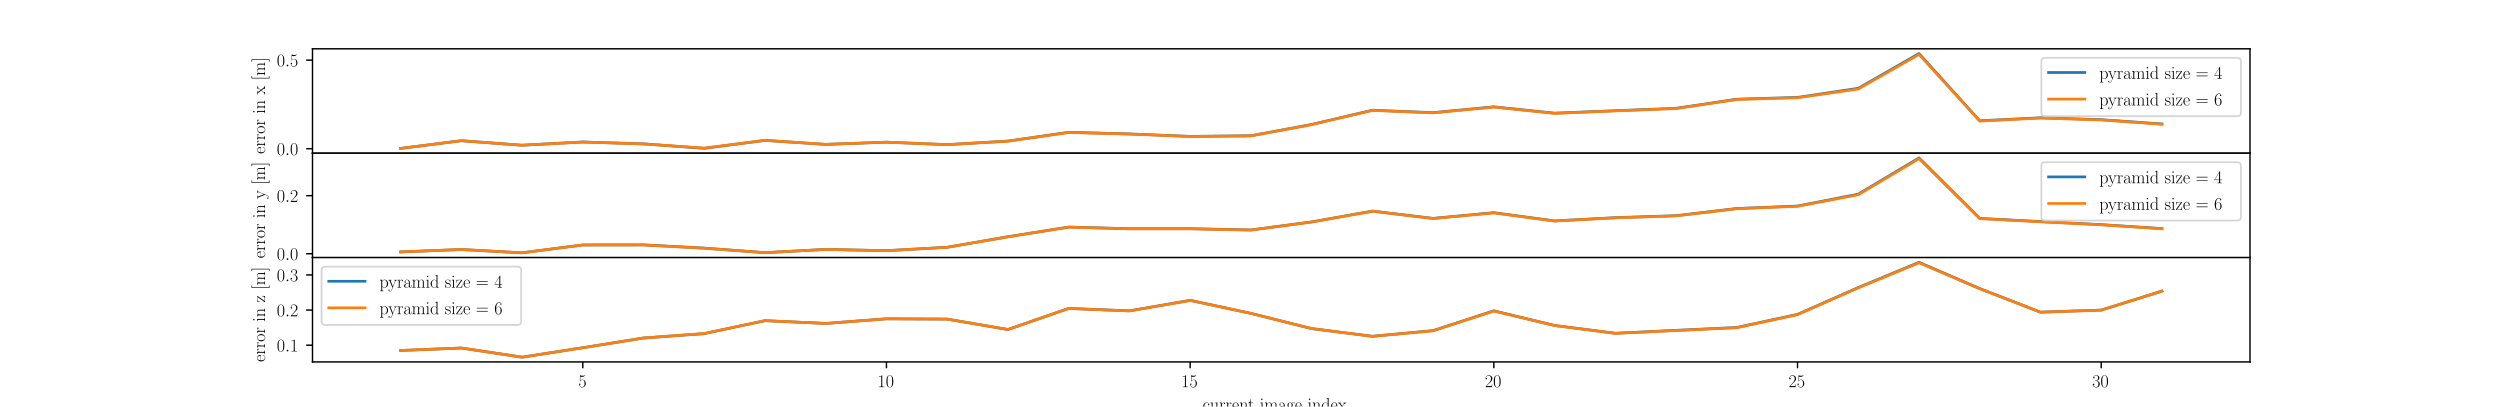 <?xml version="1.0" encoding="utf-8" standalone="no"?>
<!DOCTYPE svg PUBLIC "-//W3C//DTD SVG 1.1//EN"
  "http://www.w3.org/Graphics/SVG/1.1/DTD/svg11.dtd">
<!-- Created with matplotlib (https://matplotlib.org/) -->
<svg height="224.64pt" version="1.1" viewBox="0 0 1380.96 224.64" width="1380.96pt" xmlns="http://www.w3.org/2000/svg" xmlns:xlink="http://www.w3.org/1999/xlink">
 <defs>
  <style type="text/css">*{stroke-linecap:butt;stroke-linejoin:round;}</style>
 </defs>
 <g id="figure_1">
  <g id="patch_1">
   <path d="M 0 224.64 
L 1380.96 224.64 
L 1380.96 0 
L 0 0 
z
" style="fill:#ffffff;"/>
  </g>
  <g id="axes_1">
   <g id="patch_2">
    <path d="M 172.62 84.614 
L 1242.864 84.614 
L 1242.864 26.957 
L 172.62 26.957 
z
" style="fill:#ffffff;"/>
   </g>
   <g id="matplotlib.axis_1">
    <g id="xtick_1">
     <g id="line2d_1">
      <defs>
       <path d="M 0 0 
L 0 3.5 
" id="m73fb9f3ad2" style="stroke:#000000;stroke-width:0.8;"/>
      </defs>
      <g>
       <use style="stroke:#000000;stroke-width:0.8;" x="321.917" xlink:href="#m73fb9f3ad2" y="84.614"/>
      </g>
     </g>
    </g>
    <g id="xtick_2">
     <g id="line2d_2">
      <g>
       <use style="stroke:#000000;stroke-width:0.8;" x="489.667" xlink:href="#m73fb9f3ad2" y="84.614"/>
      </g>
     </g>
    </g>
    <g id="xtick_3">
     <g id="line2d_3">
      <g>
       <use style="stroke:#000000;stroke-width:0.8;" x="657.417" xlink:href="#m73fb9f3ad2" y="84.614"/>
      </g>
     </g>
    </g>
    <g id="xtick_4">
     <g id="line2d_4">
      <g>
       <use style="stroke:#000000;stroke-width:0.8;" x="825.167" xlink:href="#m73fb9f3ad2" y="84.614"/>
      </g>
     </g>
    </g>
    <g id="xtick_5">
     <g id="line2d_5">
      <g>
       <use style="stroke:#000000;stroke-width:0.8;" x="992.917" xlink:href="#m73fb9f3ad2" y="84.614"/>
      </g>
     </g>
    </g>
    <g id="xtick_6">
     <g id="line2d_6">
      <g>
       <use style="stroke:#000000;stroke-width:0.8;" x="1160.667" xlink:href="#m73fb9f3ad2" y="84.614"/>
      </g>
     </g>
    </g>
   </g>
   <g id="matplotlib.axis_2">
    <g id="ytick_1">
     <g id="line2d_7">
      <defs>
       <path d="M 0 0 
L -3.5 0 
" id="mda7529d924" style="stroke:#000000;stroke-width:0.8;"/>
      </defs>
      <g>
       <use style="stroke:#000000;stroke-width:0.8;" x="172.62" xlink:href="#mda7529d924" y="82.174"/>
      </g>
     </g>
     <g id="text_1">
      <!-- $\mathdefault{0.0}$ -->
      <g transform="translate(152.89 85.633)scale(0.1 -0.1)">
       <defs>
        <path d="M 42 31.844 
C 42 37.969 41.906 48.422 37.703 56.453 
C 34 63.484 28.094 66 22.906 66 
C 18.094 66 12 63.781 8.203 56.562 
C 4.203 49.016 3.797 39.672 3.797 31.844 
C 3.797 26.109 3.906 17.375 7 9.734 
C 11.297 -0.609 19 -2 22.906 -2 
C 27.5 -2 34.5 -0.109 38.594 9.438 
C 41.594 16.375 42 24.5 42 31.844 
z
M 22.906 -0.406 
C 16.5 -0.406 12.703 5.125 11.297 12.75 
C 10.203 18.688 10.203 27.328 10.203 32.953 
C 10.203 40.688 10.203 47.109 11.5 53.234 
C 13.406 61.781 19 64.391 22.906 64.391 
C 27 64.391 32.297 61.672 34.203 53.438 
C 35.5 47.719 35.594 40.984 35.594 32.953 
C 35.594 26.422 35.594 18.375 34.406 12.453 
C 32.297 1.5 26.406 -0.406 22.906 -0.406 
z
" id="CMR17-48"/>
        <path d="M 18.406 4.797 
C 18.406 7.688 16 9.688 13.594 9.688 
C 10.703 9.688 8.703 7.297 8.703 4.891 
C 8.703 2 11.094 0 13.5 0 
C 16.406 0 18.406 2.391 18.406 4.797 
z
" id="CMMI12-58"/>
       </defs>
       <use transform="scale(0.996)" xlink:href="#CMR17-48"/>
       <use transform="translate(45.69 0)scale(0.996)" xlink:href="#CMMI12-58"/>
       <use transform="translate(72.788 0)scale(0.996)" xlink:href="#CMR17-48"/>
      </g>
     </g>
    </g>
    <g id="ytick_2">
     <g id="line2d_8">
      <g>
       <use style="stroke:#000000;stroke-width:0.8;" x="172.62" xlink:href="#mda7529d924" y="33.218"/>
      </g>
     </g>
     <g id="text_2">
      <!-- $\mathdefault{0.5}$ -->
      <g transform="translate(152.89 36.678)scale(0.1 -0.1)">
       <defs>
        <path d="M 11.406 58.594 
C 12.406 58.188 16.5 56.891 20.703 56.891 
C 30 56.891 35.094 61.891 38 64.688 
C 38 65.484 38 66 37.406 66 
C 37.297 66 37.094 66 36.297 65.594 
C 32.797 64.094 28.703 63 23.703 63 
C 20.703 63 16.203 63.359 11.297 65.484 
C 10.203 66 10 66 9.906 66 
C 9.406 66 9.297 65.891 9.297 63.906 
L 9.297 34.859 
C 9.297 33.016 9.297 32.5 10.297 32.5 
C 10.797 32.5 11 32.703 11.5 33.422 
C 14.703 38.047 19.094 40 24.094 40 
C 27.594 40 35.094 37.734 35.094 20.203 
C 35.094 16.984 35.094 11.188 32.094 6.594 
C 29.594 2.484 25.703 0.391 21.406 0.391 
C 14.797 0.391 8.094 4.984 6.297 12.688 
C 6.703 12.594 7.5 12.391 7.906 12.391 
C 9.203 12.391 11.703 13.094 11.703 16.188 
C 11.703 18.891 9.797 20 7.906 20 
C 5.594 20 4.094 18.594 4.094 15.797 
C 4.094 7.094 11 -2 21.594 -2 
C 31.906 -2 41.703 6.891 41.703 19.797 
C 41.703 32.094 33.906 41.594 24.203 41.594 
C 19.094 41.594 14.797 39.688 11.406 36 
z
" id="CMR17-53"/>
       </defs>
       <use transform="scale(0.996)" xlink:href="#CMR17-48"/>
       <use transform="translate(45.69 0)scale(0.996)" xlink:href="#CMMI12-58"/>
       <use transform="translate(72.788 0)scale(0.996)" xlink:href="#CMR17-53"/>
      </g>
     </g>
    </g>
    <g id="text_3">
     <!-- error in x [m] -->
     <g transform="translate(146.399 85.023)rotate(-90)scale(0.1 -0.1)">
      <defs>
       <path d="M 38.094 23.484 
C 38.5 23.891 38.5 24.094 38.5 25.094 
C 38.5 35.172 33.094 44 21.703 44 
C 11.094 44 2.703 33.984 2.703 21.781 
C 2.703 8.656 12.203 -1 22.797 -1 
C 34 -1 38.406 9.672 38.406 11.797 
C 38.406 12.5 37.797 12.5 37.594 12.5 
C 36.906 12.5 36.797 12.297 36.406 11.078 
C 34.203 4.219 28.703 0.797 23.5 0.797 
C 19.203 0.797 14.906 3.219 12.203 7.656 
C 9.094 12.797 9.094 18.75 9.094 23.484 
z
M 9.203 25 
C 9.906 39.234 17.594 42.391 21.594 42.391 
C 28.406 42.391 33 36.062 33.094 25 
z
" id="CMR17-101"/>
       <path d="M 15 23.703 
C 15 33.344 19.094 42.391 26.594 42.391 
C 27.297 42.391 28 42.297 28.703 41.984 
C 28.703 41.984 26.5 41.281 26.5 38.672 
C 26.5 36.266 28.406 35.266 29.906 35.266 
C 31.094 35.266 33.297 35.969 33.297 38.781 
C 33.297 41.984 30.094 44 26.703 44 
C 19.094 44 15.797 36.562 14.797 33.047 
L 14.703 33.047 
L 14.703 44 
L 3.094 42.891 
L 3.094 40.281 
C 9 40.281 9.906 39.688 9.906 34.859 
L 9.906 6.922 
C 9.906 3.094 9.5 2.594 3.094 2.594 
L 3.094 0 
C 5.5 0.188 10.094 0.188 12.703 0.188 
C 15.594 0.188 20.703 0.188 23.406 0 
L 23.406 2.594 
C 16.203 2.594 15 2.594 15 7.109 
z
" id="CMR17-114"/>
       <path d="M 43.094 21.188 
C 43.094 34 33.797 44 22.906 44 
C 12 44 2.703 34 2.703 21.188 
C 2.703 8.594 12 -1 22.906 -1 
C 33.797 -1 43.094 8.594 43.094 21.188 
z
M 22.906 0.797 
C 18.203 0.797 14.203 3.594 11.906 7.5 
C 9.406 12 9.094 17.594 9.094 22 
C 9.094 26.188 9.297 31.391 11.906 35.891 
C 13.906 39.188 17.797 42.391 22.906 42.391 
C 27.406 42.391 31.203 39.891 33.594 36.391 
C 36.703 31.688 36.703 25.094 36.703 22 
C 36.703 18.094 36.5 12.094 33.797 7.297 
C 31 2.688 26.703 0.797 22.906 0.797 
z
" id="CMR17-111"/>
       <path d="M 15.5 61.891 
C 15.5 64.094 13.703 66 11.406 66 
C 9.203 66 7.297 64.188 7.297 61.891 
C 7.297 59.688 9.094 57.797 11.406 57.797 
C 13.594 57.797 15.5 59.594 15.5 61.891 
z
M 3.797 42.891 
L 3.797 40.297 
C 9.406 40.297 10.203 39.688 10.203 34.859 
L 10.203 6.922 
C 10.203 3.094 9.797 2.594 3.406 2.594 
L 3.406 0 
C 5.797 0.188 10.094 0.188 12.594 0.188 
C 15 0.188 19.094 0.188 21.406 0 
L 21.406 2.594 
C 15.5 2.594 15.297 3.203 15.297 6.812 
L 15.297 44 
z
" id="CMR17-105"/>
       <path d="M 41.5 30.531 
C 41.5 35.656 40.5 44 28.703 44 
C 20.797 44 16.703 37.875 15.203 33.844 
L 15.094 33.844 
L 15.094 44 
L 3.297 42.891 
L 3.297 40.281 
C 9.203 40.281 10.094 39.688 10.094 34.859 
L 10.094 6.922 
C 10.094 3.094 9.703 2.594 3.297 2.594 
L 3.297 0 
C 5.703 0.188 10.094 0.188 12.703 0.188 
C 15.297 0.188 19.797 0.188 22.203 0 
L 22.203 2.594 
C 15.797 2.594 15.406 3 15.406 6.922 
L 15.406 26.219 
C 15.406 35.453 21 42.391 28 42.391 
C 35.406 42.391 36.203 35.766 36.203 30.938 
L 36.203 6.922 
C 36.203 3.094 35.797 2.594 29.406 2.594 
L 29.406 0 
C 31.797 0.188 36.203 0.188 38.797 0.188 
C 41.406 0.188 45.906 0.188 48.297 0 
L 48.297 2.594 
C 41.906 2.594 41.5 3 41.5 6.922 
z
" id="CMR17-110"/>
       <path d="M 26 23.297 
C 29 27.188 32.406 31.594 35.203 34.891 
C 38.5 38.688 42.297 40.297 46.703 40.391 
L 46.703 43 
C 45 42.891 41.5 42.797 39.703 42.797 
C 37 42.797 33.906 42.797 31.594 43 
L 31.594 40.391 
C 33 40.188 33.797 39.188 33.797 37.797 
C 33.797 36 32.797 34.891 32.297 34.188 
L 24.906 24.797 
L 16.094 36.297 
C 15.203 37.391 15.203 37.594 15.203 38.094 
C 15.203 39.297 16.203 40.297 17.906 40.391 
L 17.906 43 
C 15.5 42.797 11.203 42.797 8.703 42.797 
C 6 42.797 2.797 42.797 0.594 43 
L 0.594 40.391 
C 6 40.391 7.203 40 9.594 37 
L 21.094 22.094 
C 21.297 21.891 21.797 21.297 21.797 21 
C 21.797 20.594 13.094 9.891 12 8.5 
C 7.5 3.094 2.797 2.688 0.094 2.594 
L 0.094 0 
C 1.797 0.094 5.297 0.188 7.094 0.188 
C 9.094 0.188 13.5 0.188 15.297 0 
L 15.297 2.594 
C 14.703 2.688 13.094 2.891 13.094 5.188 
C 13.094 7 13.906 8.094 14.797 9.297 
L 23.094 19.5 
L 31.797 8.188 
C 32.594 7.094 33.797 5.594 33.797 4.891 
C 33.797 3.5 32.594 2.688 31 2.594 
L 31 0 
C 33.406 0.188 37.703 0.188 40.203 0.188 
C 42.906 0.188 46.094 0.188 48.297 0 
L 48.297 2.594 
C 43.297 2.594 41.797 2.797 39.406 5.891 
z
" id="CMR17-120"/>
       <path d="M 23.5 -25 
L 23.5 -21.5 
L 14.094 -21.5 
L 14.094 71.484 
L 23.5 71.484 
L 23.5 75 
L 10.594 75 
L 10.594 -25 
z
" id="CMR17-91"/>
       <path d="M 67.594 30.531 
C 67.594 35.562 66.703 44 54.797 44 
C 48 44 43.297 39.375 41.5 33.953 
L 41.406 33.953 
C 40.203 42.188 34.297 44 28.703 44 
C 20.797 44 16.703 37.875 15.203 33.844 
L 15.094 33.844 
L 15.094 44 
L 3.297 42.891 
L 3.297 40.281 
C 9.203 40.281 10.094 39.688 10.094 34.859 
L 10.094 6.922 
C 10.094 3.094 9.703 2.594 3.297 2.594 
L 3.297 0 
C 5.703 0.188 10.094 0.188 12.703 0.188 
C 15.297 0.188 19.797 0.188 22.203 0 
L 22.203 2.594 
C 15.797 2.594 15.406 3 15.406 6.922 
L 15.406 26.219 
C 15.406 35.453 21 42.391 28 42.391 
C 35.406 42.391 36.203 35.766 36.203 30.938 
L 36.203 6.922 
C 36.203 3.094 35.797 2.594 29.406 2.594 
L 29.406 0 
C 31.797 0.188 36.203 0.188 38.797 0.188 
C 41.406 0.188 45.906 0.188 48.297 0 
L 48.297 2.594 
C 41.906 2.594 41.5 3 41.5 6.922 
L 41.5 26.219 
C 41.5 35.453 47.094 42.391 54.094 42.391 
C 61.5 42.391 62.297 35.766 62.297 30.938 
L 62.297 6.922 
C 62.297 3.094 61.906 2.594 55.5 2.594 
L 55.5 0 
C 57.906 0.188 62.297 0.188 64.906 0.188 
C 67.5 0.188 72 0.188 74.406 0 
L 74.406 2.594 
C 68 2.594 67.594 3 67.594 6.922 
z
" id="CMR17-109"/>
       <path d="M 14.297 75 
L 1.406 75 
L 1.406 71.484 
L 10.797 71.484 
L 10.797 -21.5 
L 1.406 -21.5 
L 1.406 -25 
L 14.297 -25 
z
" id="CMR17-93"/>
      </defs>
      <use transform="scale(0.996)" xlink:href="#CMR17-101"/>
      <use transform="translate(40.486 0)scale(0.996)" xlink:href="#CMR17-114"/>
      <use transform="translate(75.766 0)scale(0.996)" xlink:href="#CMR17-114"/>
      <use transform="translate(111.047 0)scale(0.996)" xlink:href="#CMR17-111"/>
      <use transform="translate(156.738 0)scale(0.996)" xlink:href="#CMR17-114"/>
      <use transform="translate(222.094 0)scale(0.996)" xlink:href="#CMR17-105"/>
      <use transform="translate(246.965 0)scale(0.996)" xlink:href="#CMR17-110"/>
      <use transform="translate(327.937 0)scale(0.996)" xlink:href="#CMR17-120"/>
      <use transform="translate(406.306 0)scale(0.996)" xlink:href="#CMR17-91"/>
      <use transform="translate(431.177 0)scale(0.996)" xlink:href="#CMR17-109"/>
      <use transform="translate(508.096 0)scale(0.996)" xlink:href="#CMR17-93"/>
     </g>
    </g>
   </g>
   <g id="line2d_9">
    <path clip-path="url(#pfc12d62c63)" d="M 221.267 81.986 
L 254.817 77.726 
L 288.367 80.222 
L 321.917 78.433 
L 355.467 79.452 
L 389.017 81.938 
L 422.567 77.539 
L 456.117 79.758 
L 489.667 78.537 
L 523.217 79.899 
L 556.767 77.921 
L 590.317 73.1 
L 623.867 73.971 
L 657.417 75.323 
L 690.967 74.991 
L 724.517 68.747 
L 758.067 60.877 
L 791.617 62.213 
L 825.167 58.999 
L 858.717 62.509 
L 892.267 61.142 
L 925.817 59.821 
L 959.367 54.795 
L 992.917 53.791 
L 1026.467 48.78 
L 1060.017 29.578 
L 1093.567 66.711 
L 1127.117 65.054 
L 1160.667 66.099 
L 1194.217 68.468 
" style="fill:none;stroke:#1f77b4;stroke-linecap:square;stroke-width:1.5;"/>
   </g>
   <g id="line2d_10">
    <path clip-path="url(#pfc12d62c63)" d="M 221.267 81.994 
L 254.817 77.72 
L 288.367 80.219 
L 321.917 78.451 
L 355.467 79.527 
L 389.017 81.809 
L 422.567 77.524 
L 456.117 79.732 
L 489.667 78.519 
L 523.217 79.879 
L 556.767 77.982 
L 590.317 73.163 
L 623.867 74.036 
L 657.417 75.406 
L 690.967 75.053 
L 724.517 68.834 
L 758.067 60.983 
L 791.617 62.335 
L 825.167 59.151 
L 858.717 62.631 
L 892.267 61.25 
L 925.817 59.963 
L 959.367 54.935 
L 992.917 54 
L 1026.467 49.165 
L 1060.017 30.063 
L 1093.567 66.871 
L 1127.117 65.208 
L 1160.667 66.25 
L 1194.217 68.617 
" style="fill:none;stroke:#ff7f0e;stroke-linecap:square;stroke-width:1.5;"/>
   </g>
   <g id="patch_3">
    <path d="M 172.62 84.614 
L 172.62 26.957 
" style="fill:none;stroke:#000000;stroke-linecap:square;stroke-linejoin:miter;stroke-width:0.8;"/>
   </g>
   <g id="patch_4">
    <path d="M 1242.864 84.614 
L 1242.864 26.957 
" style="fill:none;stroke:#000000;stroke-linecap:square;stroke-linejoin:miter;stroke-width:0.8;"/>
   </g>
   <g id="patch_5">
    <path d="M 172.62 84.614 
L 1242.864 84.614 
" style="fill:none;stroke:#000000;stroke-linecap:square;stroke-linejoin:miter;stroke-width:0.8;"/>
   </g>
   <g id="patch_6">
    <path d="M 172.62 26.957 
L 1242.864 26.957 
" style="fill:none;stroke:#000000;stroke-linecap:square;stroke-linejoin:miter;stroke-width:0.8;"/>
   </g>
   <g id="legend_1">
    <g id="patch_7">
     <path d="M 1129.615 64.171 
L 1235.864 64.171 
Q 1237.864 64.171 1237.864 62.171 
L 1237.864 33.957 
Q 1237.864 31.957 1235.864 31.957 
L 1129.615 31.957 
Q 1127.615 31.957 1127.615 33.957 
L 1127.615 62.171 
Q 1127.615 64.171 1129.615 64.171 
z
" style="fill:#ffffff;opacity:0.8;stroke:#cccccc;stroke-linejoin:miter;"/>
    </g>
    <g id="line2d_11">
     <path d="M 1131.615 40.055 
L 1151.615 40.055 
" style="fill:none;stroke:#1f77b4;stroke-linecap:square;stroke-width:1.5;"/>
    </g>
    <g id="line2d_12"/>
    <g id="text_4">
     <!-- pyramid size = 4 -->
     <g transform="translate(1159.615 43.555)scale(0.1 -0.1)">
      <defs>
       <path d="M 22 -17.406 
C 15.594 -17.406 15.203 -17 15.203 -13.031 
L 15.203 5.938 
C 18.094 1.703 22.297 -1 27.594 -1 
C 37.594 -1 47.703 7.859 47.703 21.594 
C 47.703 34.312 39 44 28.703 44 
C 22.703 44 17.797 40.672 15 36.641 
L 15 44 
L 3.094 42.891 
L 3.094 40.266 
C 9 40.266 9.906 39.672 9.906 34.812 
L 9.906 -13.031 
C 9.906 -16.891 9.5 -17.406 3.094 -17.406 
L 3.094 -20 
C 5.5 -19.812 9.906 -19.812 12.5 -19.812 
C 15.094 -19.812 19.594 -19.812 22 -20 
z
M 15.203 31.484 
C 15.203 32.906 15.203 35.016 19.094 38.766 
C 19.594 39.156 23 42.188 28 42.188 
C 35.297 42.188 41.297 33 41.297 21.5 
C 41.297 9.984 34.906 0.594 27 0.594 
C 23.406 0.594 19.5 2.312 16.5 7.047 
C 15.203 9.281 15.203 9.875 15.203 11.5 
z
" id="CMR17-112"/>
       <path d="M 39 34.109 
C 41.5 40.297 46 40.391 47.406 40.391 
L 47.406 43 
C 45.5 42.891 43 42.797 41.094 42.797 
C 39 42.797 35.703 42.797 33.703 43 
L 33.703 40.391 
C 37.5 40.094 37.594 37.25 37.594 36.438 
C 37.594 35.438 37.406 34.922 36.906 33.719 
L 26 6.391 
L 14.094 35.938 
C 13.594 37.156 13.594 37.859 13.594 37.969 
C 13.594 40.188 15.906 40.391 18.297 40.391 
L 18.297 43 
C 15.906 42.797 11.594 42.797 9.094 42.797 
C 6.406 42.797 3.203 42.797 1 43 
L 1 40.391 
C 6.406 40.391 7 39.891 8.297 36.641 
L 23.203 -0.484 
C 18.703 -12.422 16.094 -19.406 9.797 -19.406 
C 8.703 -19.406 6.203 -19.109 4.406 -17.281 
C 6.703 -17.078 7.703 -15.656 7.703 -13.938 
C 7.703 -12.219 6.5 -10.703 4.5 -10.703 
C 2.297 -10.703 1.203 -12.219 1.203 -14.047 
C 1.203 -18.094 5.297 -21 9.797 -21 
C 15.594 -21 19.203 -15.359 21.203 -10.297 
z
" id="CMR17-121"/>
       <path d="M 36 25.875 
C 36 32 36 35.547 31.797 39.594 
C 28.094 42.984 23.797 44 20.406 44 
C 12.5 44 6.797 37.625 6.797 30.891 
C 6.797 27.188 9.797 27 10.406 27 
C 11.703 27 14 27.797 14 30.594 
C 14 33.094 12.094 34.188 10.406 34.188 
C 10 34.188 9.5 34.094 9.203 34 
C 11.297 40.531 16.703 42.391 20.203 42.391 
C 25.203 42.391 30.703 37.828 30.703 29.297 
L 30.703 25.5 
C 24.797 25.297 17.703 24.5 12.094 21.453 
C 5.797 17.922 4 12.844 4 9 
C 4 1.203 13 -1 18.297 -1 
C 23.797 -1 28.906 2.109 31.094 7.891 
C 31.297 3.422 34.094 -0.609 38.5 -0.609 
C 40.594 -0.609 45.906 0.797 45.906 8.797 
L 45.906 14.469 
L 44.094 14.469 
L 44.094 8.703 
C 44.094 2.516 41.406 1.703 40.094 1.703 
C 36 1.703 36 6.969 36 11.438 
z
M 30.703 13.859 
C 30.703 5.047 24.5 0.594 19 0.594 
C 14 0.594 10.094 4.344 10.094 9 
C 10.094 12.047 11.406 17.406 17.203 20.656 
C 22 23.391 27.5 23.797 30.703 24 
z
" id="CMR17-97"/>
       <path d="M 29.203 67.891 
L 29.203 65.297 
C 35.094 65.297 36 64.703 36 60.047 
L 36 37.047 
C 35.594 37.547 31.5 44 23.406 44 
C 13.203 44 3.297 34.812 3.297 21.5 
C 3.297 8.266 12.594 -1 22.406 -1 
C 30.906 -1 35.297 5.641 35.797 6.344 
L 35.797 -1 
L 47.906 -0.203 
L 47.906 2.406 
C 42 2.406 41.094 3.016 41.094 7.859 
L 41.094 69 
z
M 35.797 11.906 
C 35.797 8.875 34 6.141 31.703 4.125 
C 28.297 1.094 24.906 0.594 23 0.594 
C 20.094 0.594 9.703 2.109 9.703 21.391 
C 9.703 41.188 21.297 42.391 23.906 42.391 
C 28.5 42.391 32.203 39.766 34.5 36.141 
C 35.797 34.016 35.797 33.703 35.797 31.891 
z
" id="CMR17-100"/>
       <path d="M 30.906 42 
C 30.906 43.797 30.797 43.891 30.203 43.891 
C 29.797 43.891 29.703 43.797 28.5 42.297 
C 28.203 41.891 27.297 40.891 27 40.5 
C 23.797 43.891 19.297 44 17.594 44 
C 6.5 44 2.5 38.188 2.5 32.391 
C 2.5 23.391 12.703 21.297 15.594 20.688 
C 21.906 19.391 24.094 19 26.203 17.188 
C 27.5 16 29.703 13.797 29.703 10.188 
C 29.703 6 27.297 0.594 18.094 0.594 
C 9.406 0.594 6.297 7.188 4.5 16 
C 4.203 17.391 4.203 17.5 3.406 17.5 
C 2.594 17.5 2.5 17.391 2.5 15.391 
L 2.5 1 
C 2.5 -0.812 2.594 -0.906 3.203 -0.906 
C 3.703 -0.906 3.797 -0.812 4.297 0 
C 4.906 0.891 6.406 3.297 7 4.297 
C 9 1.594 12.5 -1 18.094 -1 
C 28 -1 33.297 4.391 33.297 12.188 
C 33.297 17.297 30.594 20 29.297 21.188 
C 26.297 24.297 22.797 25 18.594 25.797 
C 13.094 27 6.094 28.391 6.094 34.5 
C 6.094 37.094 7.5 42.594 17.594 42.594 
C 28.297 42.594 28.906 32.594 29.094 29.391 
C 29.203 28.891 29.703 28.797 30 28.797 
C 30.906 28.797 30.906 29.094 30.906 30.797 
z
" id="CMR17-115"/>
       <path d="M 36.094 40.688 
C 36.906 41.688 36.906 41.891 36.906 42.094 
C 36.906 43 36.5 43 34.703 43 
L 4.297 43 
L 3.297 27.5 
L 5.094 27.5 
C 5.797 37.188 6.906 41.391 18.406 41.391 
L 30.594 41.391 
L 2 1.5 
C 2 0.094 2.094 0 4.203 0 
L 35.797 0 
L 37.203 18 
L 35.406 18 
C 34.594 6.891 33.297 1.797 21.094 1.797 
L 8.297 1.797 
z
" id="CMR17-122"/>
       <path d="M 64.297 32 
C 65.797 32 67.297 32 67.297 33.688 
C 67.297 35.5 65.594 35.5 63.906 35.5 
L 8 35.5 
C 6.297 35.5 4.594 35.5 4.594 33.688 
C 4.594 32 6.094 32 7.594 32 
z
M 63.906 14.484 
C 65.594 14.484 67.297 14.484 67.297 16.297 
C 67.297 18 65.797 18 64.297 18 
L 7.594 18 
C 6.094 18 4.594 18 4.594 16.297 
C 4.594 14.484 6.297 14.484 8 14.484 
z
" id="CMR17-61"/>
       <path d="M 33.594 64.797 
C 33.594 66.891 33.5 67 31.703 67 
L 2 19.594 
L 2 17 
L 27.797 17 
L 27.797 7.188 
C 27.797 3.594 27.594 2.594 20.594 2.594 
L 18.703 2.594 
L 18.703 0 
C 21.906 0.188 27.297 0.188 30.703 0.188 
C 34.094 0.188 39.5 0.188 42.703 0 
L 42.703 2.594 
L 40.797 2.594 
C 33.797 2.594 33.594 3.594 33.594 7.188 
L 33.594 17 
L 43.797 17 
L 43.797 19.594 
L 33.594 19.594 
z
M 28.094 58.172 
L 28.094 19.594 
L 4 19.594 
z
" id="CMR17-52"/>
      </defs>
      <use transform="scale(0.996)" xlink:href="#CMR17-112"/>
      <use transform="translate(48.293 0)scale(0.996)" xlink:href="#CMR17-121"/>
      <use transform="translate(96.586 0)scale(0.996)" xlink:href="#CMR17-114"/>
      <use transform="translate(131.867 0)scale(0.996)" xlink:href="#CMR17-97"/>
      <use transform="translate(177.557 0)scale(0.996)" xlink:href="#CMR17-109"/>
      <use transform="translate(254.477 0)scale(0.996)" xlink:href="#CMR17-105"/>
      <use transform="translate(279.348 0)scale(0.996)" xlink:href="#CMR17-100"/>
      <use transform="translate(360.319 0)scale(0.996)" xlink:href="#CMR17-115"/>
      <use transform="translate(396.12 0)scale(0.996)" xlink:href="#CMR17-105"/>
      <use transform="translate(420.991 0)scale(0.996)" xlink:href="#CMR17-122"/>
      <use transform="translate(461.477 0)scale(0.996)" xlink:href="#CMR17-101"/>
      <use transform="translate(532.039 0)scale(0.996)" xlink:href="#CMR17-61"/>
      <use transform="translate(633.829 0)scale(0.996)" xlink:href="#CMR17-52"/>
     </g>
    </g>
    <g id="line2d_13">
     <path d="M 1131.615 54.733 
L 1151.615 54.733 
" style="fill:none;stroke:#ff7f0e;stroke-linecap:square;stroke-width:1.5;"/>
    </g>
    <g id="line2d_14"/>
    <g id="text_5">
     <!-- pyramid size = 6 -->
     <g transform="translate(1159.615 58.233)scale(0.1 -0.1)">
      <defs>
       <path d="M 10.594 34.344 
C 10.594 58 21.797 63.688 28.297 63.688 
C 30.406 63.688 35.5 63.266 37.5 59.094 
C 35.906 59.094 32.906 59.094 32.906 55.594 
C 32.906 52.891 35.094 52 36.5 52 
C 37.406 52 40.094 52.391 40.094 55.797 
C 40.094 62.297 35.094 66 28.203 66 
C 16.297 66 3.797 53.297 3.797 31.422 
C 3.797 4.016 15.094 -2 23.094 -2 
C 32.797 -2 42 6.734 42 20.234 
C 42 32.828 33.906 42 23.703 42 
C 17.594 42 13.094 37.969 10.594 30.922 
z
M 23.094 0.391 
C 10.797 0.391 10.797 18.938 10.797 22.656 
C 10.797 29.906 14.203 40.391 23.5 40.391 
C 25.203 40.391 30.094 40.391 33.406 33.438 
C 35.203 29.516 35.203 25.375 35.203 20.344 
C 35.203 14.906 35.203 10.875 33.094 6.844 
C 30.906 2.703 27.703 0.391 23.094 0.391 
z
" id="CMR17-54"/>
      </defs>
      <use transform="scale(0.996)" xlink:href="#CMR17-112"/>
      <use transform="translate(48.293 0)scale(0.996)" xlink:href="#CMR17-121"/>
      <use transform="translate(96.586 0)scale(0.996)" xlink:href="#CMR17-114"/>
      <use transform="translate(131.867 0)scale(0.996)" xlink:href="#CMR17-97"/>
      <use transform="translate(177.557 0)scale(0.996)" xlink:href="#CMR17-109"/>
      <use transform="translate(254.477 0)scale(0.996)" xlink:href="#CMR17-105"/>
      <use transform="translate(279.348 0)scale(0.996)" xlink:href="#CMR17-100"/>
      <use transform="translate(360.319 0)scale(0.996)" xlink:href="#CMR17-115"/>
      <use transform="translate(396.12 0)scale(0.996)" xlink:href="#CMR17-105"/>
      <use transform="translate(420.991 0)scale(0.996)" xlink:href="#CMR17-122"/>
      <use transform="translate(461.477 0)scale(0.996)" xlink:href="#CMR17-101"/>
      <use transform="translate(532.039 0)scale(0.996)" xlink:href="#CMR17-61"/>
      <use transform="translate(633.829 0)scale(0.996)" xlink:href="#CMR17-54"/>
     </g>
    </g>
   </g>
  </g>
  <g id="axes_2">
   <g id="patch_8">
    <path d="M 172.62 142.272 
L 1242.864 142.272 
L 1242.864 84.614 
L 172.62 84.614 
z
" style="fill:#ffffff;"/>
   </g>
   <g id="matplotlib.axis_3">
    <g id="xtick_7">
     <g id="line2d_15">
      <g>
       <use style="stroke:#000000;stroke-width:0.8;" x="321.917" xlink:href="#m73fb9f3ad2" y="142.272"/>
      </g>
     </g>
    </g>
    <g id="xtick_8">
     <g id="line2d_16">
      <g>
       <use style="stroke:#000000;stroke-width:0.8;" x="489.667" xlink:href="#m73fb9f3ad2" y="142.272"/>
      </g>
     </g>
    </g>
    <g id="xtick_9">
     <g id="line2d_17">
      <g>
       <use style="stroke:#000000;stroke-width:0.8;" x="657.417" xlink:href="#m73fb9f3ad2" y="142.272"/>
      </g>
     </g>
    </g>
    <g id="xtick_10">
     <g id="line2d_18">
      <g>
       <use style="stroke:#000000;stroke-width:0.8;" x="825.167" xlink:href="#m73fb9f3ad2" y="142.272"/>
      </g>
     </g>
    </g>
    <g id="xtick_11">
     <g id="line2d_19">
      <g>
       <use style="stroke:#000000;stroke-width:0.8;" x="992.917" xlink:href="#m73fb9f3ad2" y="142.272"/>
      </g>
     </g>
    </g>
    <g id="xtick_12">
     <g id="line2d_20">
      <g>
       <use style="stroke:#000000;stroke-width:0.8;" x="1160.667" xlink:href="#m73fb9f3ad2" y="142.272"/>
      </g>
     </g>
    </g>
   </g>
   <g id="matplotlib.axis_4">
    <g id="ytick_3">
     <g id="line2d_21">
      <g>
       <use style="stroke:#000000;stroke-width:0.8;" x="172.62" xlink:href="#mda7529d924" y="140.147"/>
      </g>
     </g>
     <g id="text_6">
      <!-- $\mathdefault{0.0}$ -->
      <g transform="translate(152.89 143.606)scale(0.1 -0.1)">
       <use transform="scale(0.996)" xlink:href="#CMR17-48"/>
       <use transform="translate(45.69 0)scale(0.996)" xlink:href="#CMMI12-58"/>
       <use transform="translate(72.788 0)scale(0.996)" xlink:href="#CMR17-48"/>
      </g>
     </g>
    </g>
    <g id="ytick_4">
     <g id="line2d_22">
      <g>
       <use style="stroke:#000000;stroke-width:0.8;" x="172.62" xlink:href="#mda7529d924" y="108.07"/>
      </g>
     </g>
     <g id="text_7">
      <!-- $\mathdefault{0.2}$ -->
      <g transform="translate(152.89 111.529)scale(0.1 -0.1)">
       <defs>
        <path d="M 41.703 15.469 
L 39.906 15.469 
C 38.906 8.391 38.094 7.188 37.703 6.594 
C 37.203 5.797 30 5.797 28.594 5.797 
L 9.406 5.797 
C 13 9.688 20 16.766 28.5 24.938 
C 34.594 30.719 41.703 37.5 41.703 47.391 
C 41.703 59.188 32.297 66 21.797 66 
C 10.797 66 4.094 56.297 4.094 47.297 
C 4.094 43.391 7 42.891 8.203 42.891 
C 9.203 42.891 12.203 43.484 12.203 46.984 
C 12.203 50.094 9.594 51 8.203 51 
C 7.594 51 7 50.891 6.594 50.688 
C 8.5 59.188 14.297 63.391 20.406 63.391 
C 29.094 63.391 34.797 56.5 34.797 47.391 
C 34.797 38.703 29.703 31.219 24 24.734 
L 4.094 2.297 
L 4.094 0 
L 39.297 0 
z
" id="CMR17-50"/>
       </defs>
       <use transform="scale(0.996)" xlink:href="#CMR17-48"/>
       <use transform="translate(45.69 0)scale(0.996)" xlink:href="#CMMI12-58"/>
       <use transform="translate(72.788 0)scale(0.996)" xlink:href="#CMR17-50"/>
      </g>
     </g>
    </g>
    <g id="text_8">
     <!-- error in y [m] -->
     <g transform="translate(146.399 142.681)rotate(-90)scale(0.1 -0.1)">
      <use transform="scale(0.996)" xlink:href="#CMR17-101"/>
      <use transform="translate(40.486 0)scale(0.996)" xlink:href="#CMR17-114"/>
      <use transform="translate(75.766 0)scale(0.996)" xlink:href="#CMR17-114"/>
      <use transform="translate(111.047 0)scale(0.996)" xlink:href="#CMR17-111"/>
      <use transform="translate(156.738 0)scale(0.996)" xlink:href="#CMR17-114"/>
      <use transform="translate(222.094 0)scale(0.996)" xlink:href="#CMR17-105"/>
      <use transform="translate(246.965 0)scale(0.996)" xlink:href="#CMR17-110"/>
      <use transform="translate(327.937 0)scale(0.996)" xlink:href="#CMR17-121"/>
      <use transform="translate(406.306 0)scale(0.996)" xlink:href="#CMR17-91"/>
      <use transform="translate(431.177 0)scale(0.996)" xlink:href="#CMR17-109"/>
      <use transform="translate(508.096 0)scale(0.996)" xlink:href="#CMR17-93"/>
     </g>
    </g>
   </g>
   <g id="line2d_23">
    <path clip-path="url(#pf0d656cf8e)" d="M 221.267 139.151 
L 254.817 137.815 
L 288.367 139.651 
L 321.917 135.309 
L 355.467 135.257 
L 389.017 137.034 
L 422.567 139.565 
L 456.117 137.76 
L 489.667 138.461 
L 523.217 136.588 
L 556.767 130.762 
L 590.317 125.425 
L 623.867 126.349 
L 657.417 126.327 
L 690.967 127.027 
L 724.517 122.593 
L 758.067 116.605 
L 791.617 120.627 
L 825.167 117.475 
L 858.717 122.022 
L 892.267 120.23 
L 925.817 119.131 
L 959.367 115.164 
L 992.917 113.803 
L 1026.467 107.236 
L 1060.017 87.235 
L 1093.567 120.628 
L 1127.117 122.395 
L 1160.667 124.065 
L 1194.217 126.266 
" style="fill:none;stroke:#1f77b4;stroke-linecap:square;stroke-width:1.5;"/>
   </g>
   <g id="line2d_24">
    <path clip-path="url(#pf0d656cf8e)" d="M 221.267 139.157 
L 254.817 137.811 
L 288.367 139.649 
L 321.917 135.323 
L 355.467 135.315 
L 389.017 137.131 
L 422.567 139.554 
L 456.117 137.779 
L 489.667 138.475 
L 523.217 136.603 
L 556.767 130.803 
L 590.317 125.47 
L 623.867 126.398 
L 657.417 126.393 
L 690.967 127.072 
L 724.517 122.653 
L 758.067 116.68 
L 791.617 120.717 
L 825.167 117.596 
L 858.717 122.11 
L 892.267 120.311 
L 925.817 119.241 
L 959.367 115.273 
L 992.917 113.967 
L 1026.467 107.545 
L 1060.017 87.632 
L 1093.567 120.753 
L 1127.117 122.507 
L 1160.667 124.177 
L 1194.217 126.372 
" style="fill:none;stroke:#ff7f0e;stroke-linecap:square;stroke-width:1.5;"/>
   </g>
   <g id="patch_9">
    <path d="M 172.62 142.272 
L 172.62 84.614 
" style="fill:none;stroke:#000000;stroke-linecap:square;stroke-linejoin:miter;stroke-width:0.8;"/>
   </g>
   <g id="patch_10">
    <path d="M 1242.864 142.272 
L 1242.864 84.614 
" style="fill:none;stroke:#000000;stroke-linecap:square;stroke-linejoin:miter;stroke-width:0.8;"/>
   </g>
   <g id="patch_11">
    <path d="M 172.62 142.272 
L 1242.864 142.272 
" style="fill:none;stroke:#000000;stroke-linecap:square;stroke-linejoin:miter;stroke-width:0.8;"/>
   </g>
   <g id="patch_12">
    <path d="M 172.62 84.614 
L 1242.864 84.614 
" style="fill:none;stroke:#000000;stroke-linecap:square;stroke-linejoin:miter;stroke-width:0.8;"/>
   </g>
   <g id="legend_2">
    <g id="patch_13">
     <path d="M 1129.615 121.828 
L 1235.864 121.828 
Q 1237.864 121.828 1237.864 119.828 
L 1237.864 91.614 
Q 1237.864 89.614 1235.864 89.614 
L 1129.615 89.614 
Q 1127.615 89.614 1127.615 91.614 
L 1127.615 119.828 
Q 1127.615 121.828 1129.615 121.828 
z
" style="fill:#ffffff;opacity:0.8;stroke:#cccccc;stroke-linejoin:miter;"/>
    </g>
    <g id="line2d_25">
     <path d="M 1131.615 97.713 
L 1151.615 97.713 
" style="fill:none;stroke:#1f77b4;stroke-linecap:square;stroke-width:1.5;"/>
    </g>
    <g id="line2d_26"/>
    <g id="text_9">
     <!-- pyramid size = 4 -->
     <g transform="translate(1159.615 101.213)scale(0.1 -0.1)">
      <use transform="scale(0.996)" xlink:href="#CMR17-112"/>
      <use transform="translate(48.293 0)scale(0.996)" xlink:href="#CMR17-121"/>
      <use transform="translate(96.586 0)scale(0.996)" xlink:href="#CMR17-114"/>
      <use transform="translate(131.867 0)scale(0.996)" xlink:href="#CMR17-97"/>
      <use transform="translate(177.557 0)scale(0.996)" xlink:href="#CMR17-109"/>
      <use transform="translate(254.477 0)scale(0.996)" xlink:href="#CMR17-105"/>
      <use transform="translate(279.348 0)scale(0.996)" xlink:href="#CMR17-100"/>
      <use transform="translate(360.319 0)scale(0.996)" xlink:href="#CMR17-115"/>
      <use transform="translate(396.12 0)scale(0.996)" xlink:href="#CMR17-105"/>
      <use transform="translate(420.991 0)scale(0.996)" xlink:href="#CMR17-122"/>
      <use transform="translate(461.477 0)scale(0.996)" xlink:href="#CMR17-101"/>
      <use transform="translate(532.039 0)scale(0.996)" xlink:href="#CMR17-61"/>
      <use transform="translate(633.829 0)scale(0.996)" xlink:href="#CMR17-52"/>
     </g>
    </g>
    <g id="line2d_27">
     <path d="M 1131.615 112.391 
L 1151.615 112.391 
" style="fill:none;stroke:#ff7f0e;stroke-linecap:square;stroke-width:1.5;"/>
    </g>
    <g id="line2d_28"/>
    <g id="text_10">
     <!-- pyramid size = 6 -->
     <g transform="translate(1159.615 115.891)scale(0.1 -0.1)">
      <use transform="scale(0.996)" xlink:href="#CMR17-112"/>
      <use transform="translate(48.293 0)scale(0.996)" xlink:href="#CMR17-121"/>
      <use transform="translate(96.586 0)scale(0.996)" xlink:href="#CMR17-114"/>
      <use transform="translate(131.867 0)scale(0.996)" xlink:href="#CMR17-97"/>
      <use transform="translate(177.557 0)scale(0.996)" xlink:href="#CMR17-109"/>
      <use transform="translate(254.477 0)scale(0.996)" xlink:href="#CMR17-105"/>
      <use transform="translate(279.348 0)scale(0.996)" xlink:href="#CMR17-100"/>
      <use transform="translate(360.319 0)scale(0.996)" xlink:href="#CMR17-115"/>
      <use transform="translate(396.12 0)scale(0.996)" xlink:href="#CMR17-105"/>
      <use transform="translate(420.991 0)scale(0.996)" xlink:href="#CMR17-122"/>
      <use transform="translate(461.477 0)scale(0.996)" xlink:href="#CMR17-101"/>
      <use transform="translate(532.039 0)scale(0.996)" xlink:href="#CMR17-61"/>
      <use transform="translate(633.829 0)scale(0.996)" xlink:href="#CMR17-54"/>
     </g>
    </g>
   </g>
  </g>
  <g id="axes_3">
   <g id="patch_14">
    <path d="M 172.62 199.93 
L 1242.864 199.93 
L 1242.864 142.272 
L 172.62 142.272 
z
" style="fill:#ffffff;"/>
   </g>
   <g id="matplotlib.axis_5">
    <g id="xtick_13">
     <g id="line2d_29">
      <g>
       <use style="stroke:#000000;stroke-width:0.8;" x="321.917" xlink:href="#m73fb9f3ad2" y="199.93"/>
      </g>
     </g>
     <g id="text_11">
      <!-- $\mathdefault{5}$ -->
      <g transform="translate(319.427 213.848)scale(0.1 -0.1)">
       <use transform="scale(0.996)" xlink:href="#CMR17-53"/>
      </g>
     </g>
    </g>
    <g id="xtick_14">
     <g id="line2d_30">
      <g>
       <use style="stroke:#000000;stroke-width:0.8;" x="489.667" xlink:href="#m73fb9f3ad2" y="199.93"/>
      </g>
     </g>
     <g id="text_12">
      <!-- $\mathdefault{10}$ -->
      <g transform="translate(484.686 213.848)scale(0.1 -0.1)">
       <defs>
        <path d="M 26.594 63.797 
C 26.594 65.891 26.5 66 25.094 66 
C 21.203 61.359 15.297 59.891 9.703 59.688 
C 9.406 59.688 8.906 59.688 8.797 59.5 
C 8.703 59.297 8.703 59.094 8.703 57 
C 11.797 57 17 57.594 21 59.984 
L 21 7.297 
C 21 3.797 20.797 2.594 12.203 2.594 
L 9.203 2.594 
L 9.203 0 
C 14 0.094 19 0.188 23.797 0.188 
C 28.594 0.188 33.594 0.094 38.406 0 
L 38.406 2.594 
L 35.406 2.594 
C 26.797 2.594 26.594 3.688 26.594 7.297 
z
" id="CMR17-49"/>
       </defs>
       <use transform="scale(0.996)" xlink:href="#CMR17-49"/>
       <use transform="translate(45.69 0)scale(0.996)" xlink:href="#CMR17-48"/>
      </g>
     </g>
    </g>
    <g id="xtick_15">
     <g id="line2d_31">
      <g>
       <use style="stroke:#000000;stroke-width:0.8;" x="657.417" xlink:href="#m73fb9f3ad2" y="199.93"/>
      </g>
     </g>
     <g id="text_13">
      <!-- $\mathdefault{15}$ -->
      <g transform="translate(652.436 213.848)scale(0.1 -0.1)">
       <use transform="scale(0.996)" xlink:href="#CMR17-49"/>
       <use transform="translate(45.69 0)scale(0.996)" xlink:href="#CMR17-53"/>
      </g>
     </g>
    </g>
    <g id="xtick_16">
     <g id="line2d_32">
      <g>
       <use style="stroke:#000000;stroke-width:0.8;" x="825.167" xlink:href="#m73fb9f3ad2" y="199.93"/>
      </g>
     </g>
     <g id="text_14">
      <!-- $\mathdefault{20}$ -->
      <g transform="translate(820.186 213.848)scale(0.1 -0.1)">
       <use transform="scale(0.996)" xlink:href="#CMR17-50"/>
       <use transform="translate(45.69 0)scale(0.996)" xlink:href="#CMR17-48"/>
      </g>
     </g>
    </g>
    <g id="xtick_17">
     <g id="line2d_33">
      <g>
       <use style="stroke:#000000;stroke-width:0.8;" x="992.917" xlink:href="#m73fb9f3ad2" y="199.93"/>
      </g>
     </g>
     <g id="text_15">
      <!-- $\mathdefault{25}$ -->
      <g transform="translate(987.935 213.848)scale(0.1 -0.1)">
       <use transform="scale(0.996)" xlink:href="#CMR17-50"/>
       <use transform="translate(45.69 0)scale(0.996)" xlink:href="#CMR17-53"/>
      </g>
     </g>
    </g>
    <g id="xtick_18">
     <g id="line2d_34">
      <g>
       <use style="stroke:#000000;stroke-width:0.8;" x="1160.667" xlink:href="#m73fb9f3ad2" y="199.93"/>
      </g>
     </g>
     <g id="text_16">
      <!-- $\mathdefault{30}$ -->
      <g transform="translate(1155.685 213.848)scale(0.1 -0.1)">
       <defs>
        <path d="M 22.094 34 
C 31 34 34.906 26.141 34.906 17.094 
C 34.906 5.031 28.5 0.391 22.703 0.391 
C 17.406 0.391 8.797 3.016 6.094 10.797 
C 6.594 10.594 7.094 10.594 7.594 10.594 
C 10 10.594 11.797 12.188 11.797 14.797 
C 11.797 17.688 9.594 19 7.594 19 
C 5.906 19 3.297 18.188 3.297 14.484 
C 3.297 5.234 12.297 -2 22.906 -2 
C 34 -2 42.5 6.75 42.5 16.984 
C 42.5 26.844 34.5 34 25 35.094 
C 32.594 36.672 39.906 43.375 39.906 52.391 
C 39.906 60.25 32 66 23 66 
C 13.906 66 5.906 60.344 5.906 52.297 
C 5.906 48.797 8.5 48.188 9.797 48.188 
C 11.906 48.188 13.703 49.484 13.703 52.094 
C 13.703 54.688 11.906 56 9.797 56 
C 9.406 56 8.906 56 8.5 55.797 
C 11.406 62.484 19.297 63.688 22.797 63.688 
C 26.297 63.688 32.906 61.969 32.906 52.297 
C 32.906 49.484 32.5 44.547 29.094 40.219 
C 26.094 36.391 22.703 36.188 19.406 35.891 
C 18.906 35.891 16.594 35.688 16.203 35.688 
C 15.5 35.594 15.094 35.5 15.094 34.797 
C 15.094 34.094 15.203 34 17.203 34 
z
" id="CMR17-51"/>
       </defs>
       <use transform="scale(0.996)" xlink:href="#CMR17-51"/>
       <use transform="translate(45.69 0)scale(0.996)" xlink:href="#CMR17-48"/>
      </g>
     </g>
    </g>
    <g id="text_17">
     <!-- current image index -->
     <g transform="translate(664.266 226.704)scale(0.1 -0.1)">
      <defs>
       <path d="M 34.906 35 
C 33 35 30.203 35 30.203 31.484 
C 30.203 28.688 32.5 27.891 33.797 27.891 
C 34.5 27.891 37.406 28.188 37.406 31.688 
C 37.406 38.688 30.594 44 22.906 44 
C 12.297 44 3.297 34.391 3.297 21.547 
C 3.297 8.141 12.703 -1 22.906 -1 
C 35.297 -1 38.406 10.562 38.406 11.672 
C 38.406 12.078 38.297 12.375 37.594 12.375 
C 36.906 12.375 36.797 12.281 36.406 10.969 
C 33.797 2.812 28.094 0.797 23.797 0.797 
C 17.406 0.797 9.703 6.734 9.703 21.641 
C 9.703 36.844 17.094 42.188 23 42.188 
C 26.906 42.188 32.703 40.344 34.906 35 
z
" id="CMR17-99"/>
       <path d="M 29.406 42.891 
L 29.406 40.297 
C 35.297 40.297 36.203 39.688 36.203 34.828 
L 36.203 16.453 
C 36.203 7.969 31.703 0.594 24.297 0.594 
C 16.094 0.594 15.406 5.547 15.406 10.797 
L 15.406 44 
L 3.297 42.891 
L 3.297 40.297 
C 7.297 40.297 10 40.297 10.094 36.25 
L 10.094 16.859 
C 10.094 10.094 10.094 5.75 12.703 2.922 
C 14 1.609 16.5 -1 23.703 -1 
C 32.203 -1 35.5 6.25 36.297 8.375 
L 36.406 8.375 
L 36.406 -1 
L 48.297 -0.203 
L 48.297 2.406 
C 42.406 2.406 41.5 3.016 41.5 7.859 
L 41.5 44 
z
" id="CMR17-117"/>
       <path d="M 15.094 40.391 
L 29.094 40.391 
L 29.094 43 
L 15.094 43 
L 15.094 62 
L 13.297 62 
C 13.094 51.438 9.594 42.188 1.094 41.984 
L 1.094 40.391 
L 9.797 40.391 
L 9.797 12.156 
C 9.797 10.234 9.797 -1 21.406 -1 
C 27.297 -1 30.703 4.812 30.703 12.25 
L 30.703 17.984 
L 28.906 17.984 
L 28.906 12.344 
C 28.906 5.422 26.203 0.797 22 0.797 
C 19.094 0.797 15.094 2.797 15.094 11.953 
z
" id="CMR17-116"/>
       <path d="M 11.094 18.203 
C 13 16.688 16.297 15 20.297 15 
C 28.203 15 35 21.234 35 29.609 
C 35 32.234 34.203 36.266 31.203 39.391 
C 34 42.391 38.094 43.391 40.406 43.391 
C 40.797 43.391 41.406 43.391 41.906 43.094 
C 41.5 42.984 40.594 42.594 40.594 40.984 
C 40.594 39.688 41.5 38.797 42.797 38.797 
C 44.297 38.797 45.094 39.797 45.094 41.094 
C 45.094 42.984 43.594 45 40.406 45 
C 36.406 45 32.906 43.094 30.094 40.484 
C 27.094 43.188 23.5 44.188 20.297 44.188 
C 12.406 44.188 5.594 37.984 5.594 29.609 
C 5.594 23.859 8.906 20.219 9.906 19.219 
C 6.906 15.688 6.906 11.594 6.906 11.094 
C 6.906 8.5 7.906 4.688 11.297 2.594 
C 6.094 1.281 2 -2.875 2 -8.078 
C 2 -15.562 11.5 -21 22.906 -21 
C 33.906 -21 43.797 -15.766 43.797 -7.969 
C 43.797 6 29 6 21.297 6 
C 19 6 14.906 6 14.406 6.094 
C 11.297 6.594 9.203 9.391 9.203 12.891 
C 9.203 13.797 9.203 16 11.094 18.203 
z
M 20.297 16.688 
C 11.5 16.688 11.5 27.594 11.5 29.609 
C 11.5 31.625 11.5 42.484 20.297 42.484 
C 29.094 42.484 29.094 31.625 29.094 29.609 
C 29.094 27.594 29.094 16.688 20.297 16.688 
z
M 22.906 -19.312 
C 12.906 -19.312 6 -13.797 6 -8.078 
C 6 -4.859 7.703 -1.844 9.906 -0.172 
C 12.406 1.594 13.406 1.594 20.203 1.594 
C 28.406 1.594 39.797 1.594 39.797 -8.078 
C 39.797 -13.797 32.906 -19.312 22.906 -19.312 
z
" id="CMR17-103"/>
      </defs>
      <use transform="scale(0.996)" xlink:href="#CMR17-99"/>
      <use transform="translate(40.486 0)scale(0.996)" xlink:href="#CMR17-117"/>
      <use transform="translate(91.381 0)scale(0.996)" xlink:href="#CMR17-114"/>
      <use transform="translate(126.662 0)scale(0.996)" xlink:href="#CMR17-114"/>
      <use transform="translate(161.943 0)scale(0.996)" xlink:href="#CMR17-101"/>
      <use transform="translate(202.428 0)scale(0.996)" xlink:href="#CMR17-110"/>
      <use transform="translate(250.721 0)scale(0.996)" xlink:href="#CMR17-116"/>
      <use transform="translate(316.078 0)scale(0.996)" xlink:href="#CMR17-105"/>
      <use transform="translate(340.949 0)scale(0.996)" xlink:href="#CMR17-109"/>
      <use transform="translate(417.869 0)scale(0.996)" xlink:href="#CMR17-97"/>
      <use transform="translate(463.559 0)scale(0.996)" xlink:href="#CMR17-103"/>
      <use transform="translate(509.249 0)scale(0.996)" xlink:href="#CMR17-101"/>
      <use transform="translate(579.811 0)scale(0.996)" xlink:href="#CMR17-105"/>
      <use transform="translate(604.682 0)scale(0.996)" xlink:href="#CMR17-110"/>
      <use transform="translate(655.578 0)scale(0.996)" xlink:href="#CMR17-100"/>
      <use transform="translate(706.473 0)scale(0.996)" xlink:href="#CMR17-101"/>
      <use transform="translate(746.959 0)scale(0.996)" xlink:href="#CMR17-120"/>
     </g>
    </g>
   </g>
   <g id="matplotlib.axis_6">
    <g id="ytick_5">
     <g id="line2d_35">
      <g>
       <use style="stroke:#000000;stroke-width:0.8;" x="172.62" xlink:href="#mda7529d924" y="190.678"/>
      </g>
     </g>
     <g id="text_18">
      <!-- $\mathdefault{0.1}$ -->
      <g transform="translate(152.89 194.138)scale(0.1 -0.1)">
       <use transform="scale(0.996)" xlink:href="#CMR17-48"/>
       <use transform="translate(45.69 0)scale(0.996)" xlink:href="#CMMI12-58"/>
       <use transform="translate(72.788 0)scale(0.996)" xlink:href="#CMR17-49"/>
      </g>
     </g>
    </g>
    <g id="ytick_6">
     <g id="line2d_36">
      <g>
       <use style="stroke:#000000;stroke-width:0.8;" x="172.62" xlink:href="#mda7529d924" y="171.278"/>
      </g>
     </g>
     <g id="text_19">
      <!-- $\mathdefault{0.2}$ -->
      <g transform="translate(152.89 174.738)scale(0.1 -0.1)">
       <use transform="scale(0.996)" xlink:href="#CMR17-48"/>
       <use transform="translate(45.69 0)scale(0.996)" xlink:href="#CMMI12-58"/>
       <use transform="translate(72.788 0)scale(0.996)" xlink:href="#CMR17-50"/>
      </g>
     </g>
    </g>
    <g id="ytick_7">
     <g id="line2d_37">
      <g>
       <use style="stroke:#000000;stroke-width:0.8;" x="172.62" xlink:href="#mda7529d924" y="151.879"/>
      </g>
     </g>
     <g id="text_20">
      <!-- $\mathdefault{0.3}$ -->
      <g transform="translate(152.89 155.338)scale(0.1 -0.1)">
       <use transform="scale(0.996)" xlink:href="#CMR17-48"/>
       <use transform="translate(45.69 0)scale(0.996)" xlink:href="#CMMI12-58"/>
       <use transform="translate(72.788 0)scale(0.996)" xlink:href="#CMR17-51"/>
      </g>
     </g>
    </g>
    <g id="text_21">
     <!-- error in z [m] -->
     <g transform="translate(146.399 199.923)rotate(-90)scale(0.1 -0.1)">
      <use transform="scale(0.996)" xlink:href="#CMR17-101"/>
      <use transform="translate(40.486 0)scale(0.996)" xlink:href="#CMR17-114"/>
      <use transform="translate(75.766 0)scale(0.996)" xlink:href="#CMR17-114"/>
      <use transform="translate(111.047 0)scale(0.996)" xlink:href="#CMR17-111"/>
      <use transform="translate(156.738 0)scale(0.996)" xlink:href="#CMR17-114"/>
      <use transform="translate(222.094 0)scale(0.996)" xlink:href="#CMR17-105"/>
      <use transform="translate(246.965 0)scale(0.996)" xlink:href="#CMR17-110"/>
      <use transform="translate(327.937 0)scale(0.996)" xlink:href="#CMR17-122"/>
      <use transform="translate(398.498 0)scale(0.996)" xlink:href="#CMR17-91"/>
      <use transform="translate(423.369 0)scale(0.996)" xlink:href="#CMR17-109"/>
      <use transform="translate(500.289 0)scale(0.996)" xlink:href="#CMR17-93"/>
     </g>
    </g>
   </g>
   <g id="line2d_38">
    <path clip-path="url(#p27acff5ad4)" d="M 221.267 193.584 
L 254.817 192.235 
L 288.367 197.295 
L 321.917 192.064 
L 355.467 186.697 
L 389.017 184.289 
L 422.567 177.124 
L 456.117 178.652 
L 489.667 176.098 
L 523.217 176.265 
L 556.767 182.01 
L 590.317 170.35 
L 623.867 171.706 
L 657.417 165.884 
L 690.967 173.076 
L 724.517 181.492 
L 758.067 185.755 
L 791.617 182.631 
L 825.167 171.682 
L 858.717 179.759 
L 892.267 184.089 
L 925.817 182.471 
L 959.367 180.893 
L 992.917 173.661 
L 1026.467 158.83 
L 1060.017 144.893 
L 1093.567 159.393 
L 1127.117 172.408 
L 1160.667 171.287 
L 1194.217 160.782 
" style="fill:none;stroke:#1f77b4;stroke-linecap:square;stroke-width:1.5;"/>
   </g>
   <g id="line2d_39">
    <path clip-path="url(#p27acff5ad4)" d="M 221.267 193.586 
L 254.817 192.239 
L 288.367 197.309 
L 321.917 192.092 
L 355.467 186.712 
L 389.017 184.218 
L 422.567 177.131 
L 456.117 178.673 
L 489.667 176.113 
L 523.217 176.274 
L 556.767 182.029 
L 590.317 170.396 
L 623.867 171.764 
L 657.417 165.981 
L 690.967 173.127 
L 724.517 181.516 
L 758.067 185.789 
L 791.617 182.713 
L 825.167 171.821 
L 858.717 179.833 
L 892.267 184.143 
L 925.817 182.577 
L 959.367 181.018 
L 992.917 173.778 
L 1026.467 158.985 
L 1060.017 145.16 
L 1093.567 159.518 
L 1127.117 172.454 
L 1160.667 171.334 
L 1194.217 160.833 
" style="fill:none;stroke:#ff7f0e;stroke-linecap:square;stroke-width:1.5;"/>
   </g>
   <g id="patch_15">
    <path d="M 172.62 199.93 
L 172.62 142.272 
" style="fill:none;stroke:#000000;stroke-linecap:square;stroke-linejoin:miter;stroke-width:0.8;"/>
   </g>
   <g id="patch_16">
    <path d="M 1242.864 199.93 
L 1242.864 142.272 
" style="fill:none;stroke:#000000;stroke-linecap:square;stroke-linejoin:miter;stroke-width:0.8;"/>
   </g>
   <g id="patch_17">
    <path d="M 172.62 199.93 
L 1242.864 199.93 
" style="fill:none;stroke:#000000;stroke-linecap:square;stroke-linejoin:miter;stroke-width:0.8;"/>
   </g>
   <g id="patch_18">
    <path d="M 172.62 142.272 
L 1242.864 142.272 
" style="fill:none;stroke:#000000;stroke-linecap:square;stroke-linejoin:miter;stroke-width:0.8;"/>
   </g>
   <g id="legend_3">
    <g id="patch_19">
     <path d="M 179.62 179.486 
L 285.869 179.486 
Q 287.869 179.486 287.869 177.486 
L 287.869 149.272 
Q 287.869 147.272 285.869 147.272 
L 179.62 147.272 
Q 177.62 147.272 177.62 149.272 
L 177.62 177.486 
Q 177.62 179.486 179.62 179.486 
z
" style="fill:#ffffff;opacity:0.8;stroke:#cccccc;stroke-linejoin:miter;"/>
    </g>
    <g id="line2d_40">
     <path d="M 181.62 155.37 
L 201.62 155.37 
" style="fill:none;stroke:#1f77b4;stroke-linecap:square;stroke-width:1.5;"/>
    </g>
    <g id="line2d_41"/>
    <g id="text_22">
     <!-- pyramid size = 4 -->
     <g transform="translate(209.62 158.87)scale(0.1 -0.1)">
      <use transform="scale(0.996)" xlink:href="#CMR17-112"/>
      <use transform="translate(48.293 0)scale(0.996)" xlink:href="#CMR17-121"/>
      <use transform="translate(96.586 0)scale(0.996)" xlink:href="#CMR17-114"/>
      <use transform="translate(131.867 0)scale(0.996)" xlink:href="#CMR17-97"/>
      <use transform="translate(177.557 0)scale(0.996)" xlink:href="#CMR17-109"/>
      <use transform="translate(254.477 0)scale(0.996)" xlink:href="#CMR17-105"/>
      <use transform="translate(279.348 0)scale(0.996)" xlink:href="#CMR17-100"/>
      <use transform="translate(360.319 0)scale(0.996)" xlink:href="#CMR17-115"/>
      <use transform="translate(396.12 0)scale(0.996)" xlink:href="#CMR17-105"/>
      <use transform="translate(420.991 0)scale(0.996)" xlink:href="#CMR17-122"/>
      <use transform="translate(461.477 0)scale(0.996)" xlink:href="#CMR17-101"/>
      <use transform="translate(532.039 0)scale(0.996)" xlink:href="#CMR17-61"/>
      <use transform="translate(633.829 0)scale(0.996)" xlink:href="#CMR17-52"/>
     </g>
    </g>
    <g id="line2d_42">
     <path d="M 181.62 170.049 
L 201.62 170.049 
" style="fill:none;stroke:#ff7f0e;stroke-linecap:square;stroke-width:1.5;"/>
    </g>
    <g id="line2d_43"/>
    <g id="text_23">
     <!-- pyramid size = 6 -->
     <g transform="translate(209.62 173.549)scale(0.1 -0.1)">
      <use transform="scale(0.996)" xlink:href="#CMR17-112"/>
      <use transform="translate(48.293 0)scale(0.996)" xlink:href="#CMR17-121"/>
      <use transform="translate(96.586 0)scale(0.996)" xlink:href="#CMR17-114"/>
      <use transform="translate(131.867 0)scale(0.996)" xlink:href="#CMR17-97"/>
      <use transform="translate(177.557 0)scale(0.996)" xlink:href="#CMR17-109"/>
      <use transform="translate(254.477 0)scale(0.996)" xlink:href="#CMR17-105"/>
      <use transform="translate(279.348 0)scale(0.996)" xlink:href="#CMR17-100"/>
      <use transform="translate(360.319 0)scale(0.996)" xlink:href="#CMR17-115"/>
      <use transform="translate(396.12 0)scale(0.996)" xlink:href="#CMR17-105"/>
      <use transform="translate(420.991 0)scale(0.996)" xlink:href="#CMR17-122"/>
      <use transform="translate(461.477 0)scale(0.996)" xlink:href="#CMR17-101"/>
      <use transform="translate(532.039 0)scale(0.996)" xlink:href="#CMR17-61"/>
      <use transform="translate(633.829 0)scale(0.996)" xlink:href="#CMR17-54"/>
     </g>
    </g>
   </g>
  </g>
 </g>
 <defs>
  <clipPath id="pfc12d62c63">
   <rect height="57.658" width="1070.244" x="172.62" y="26.957"/>
  </clipPath>
  <clipPath id="pf0d656cf8e">
   <rect height="57.658" width="1070.244" x="172.62" y="84.614"/>
  </clipPath>
  <clipPath id="p27acff5ad4">
   <rect height="57.658" width="1070.244" x="172.62" y="142.272"/>
  </clipPath>
 </defs>
</svg>
